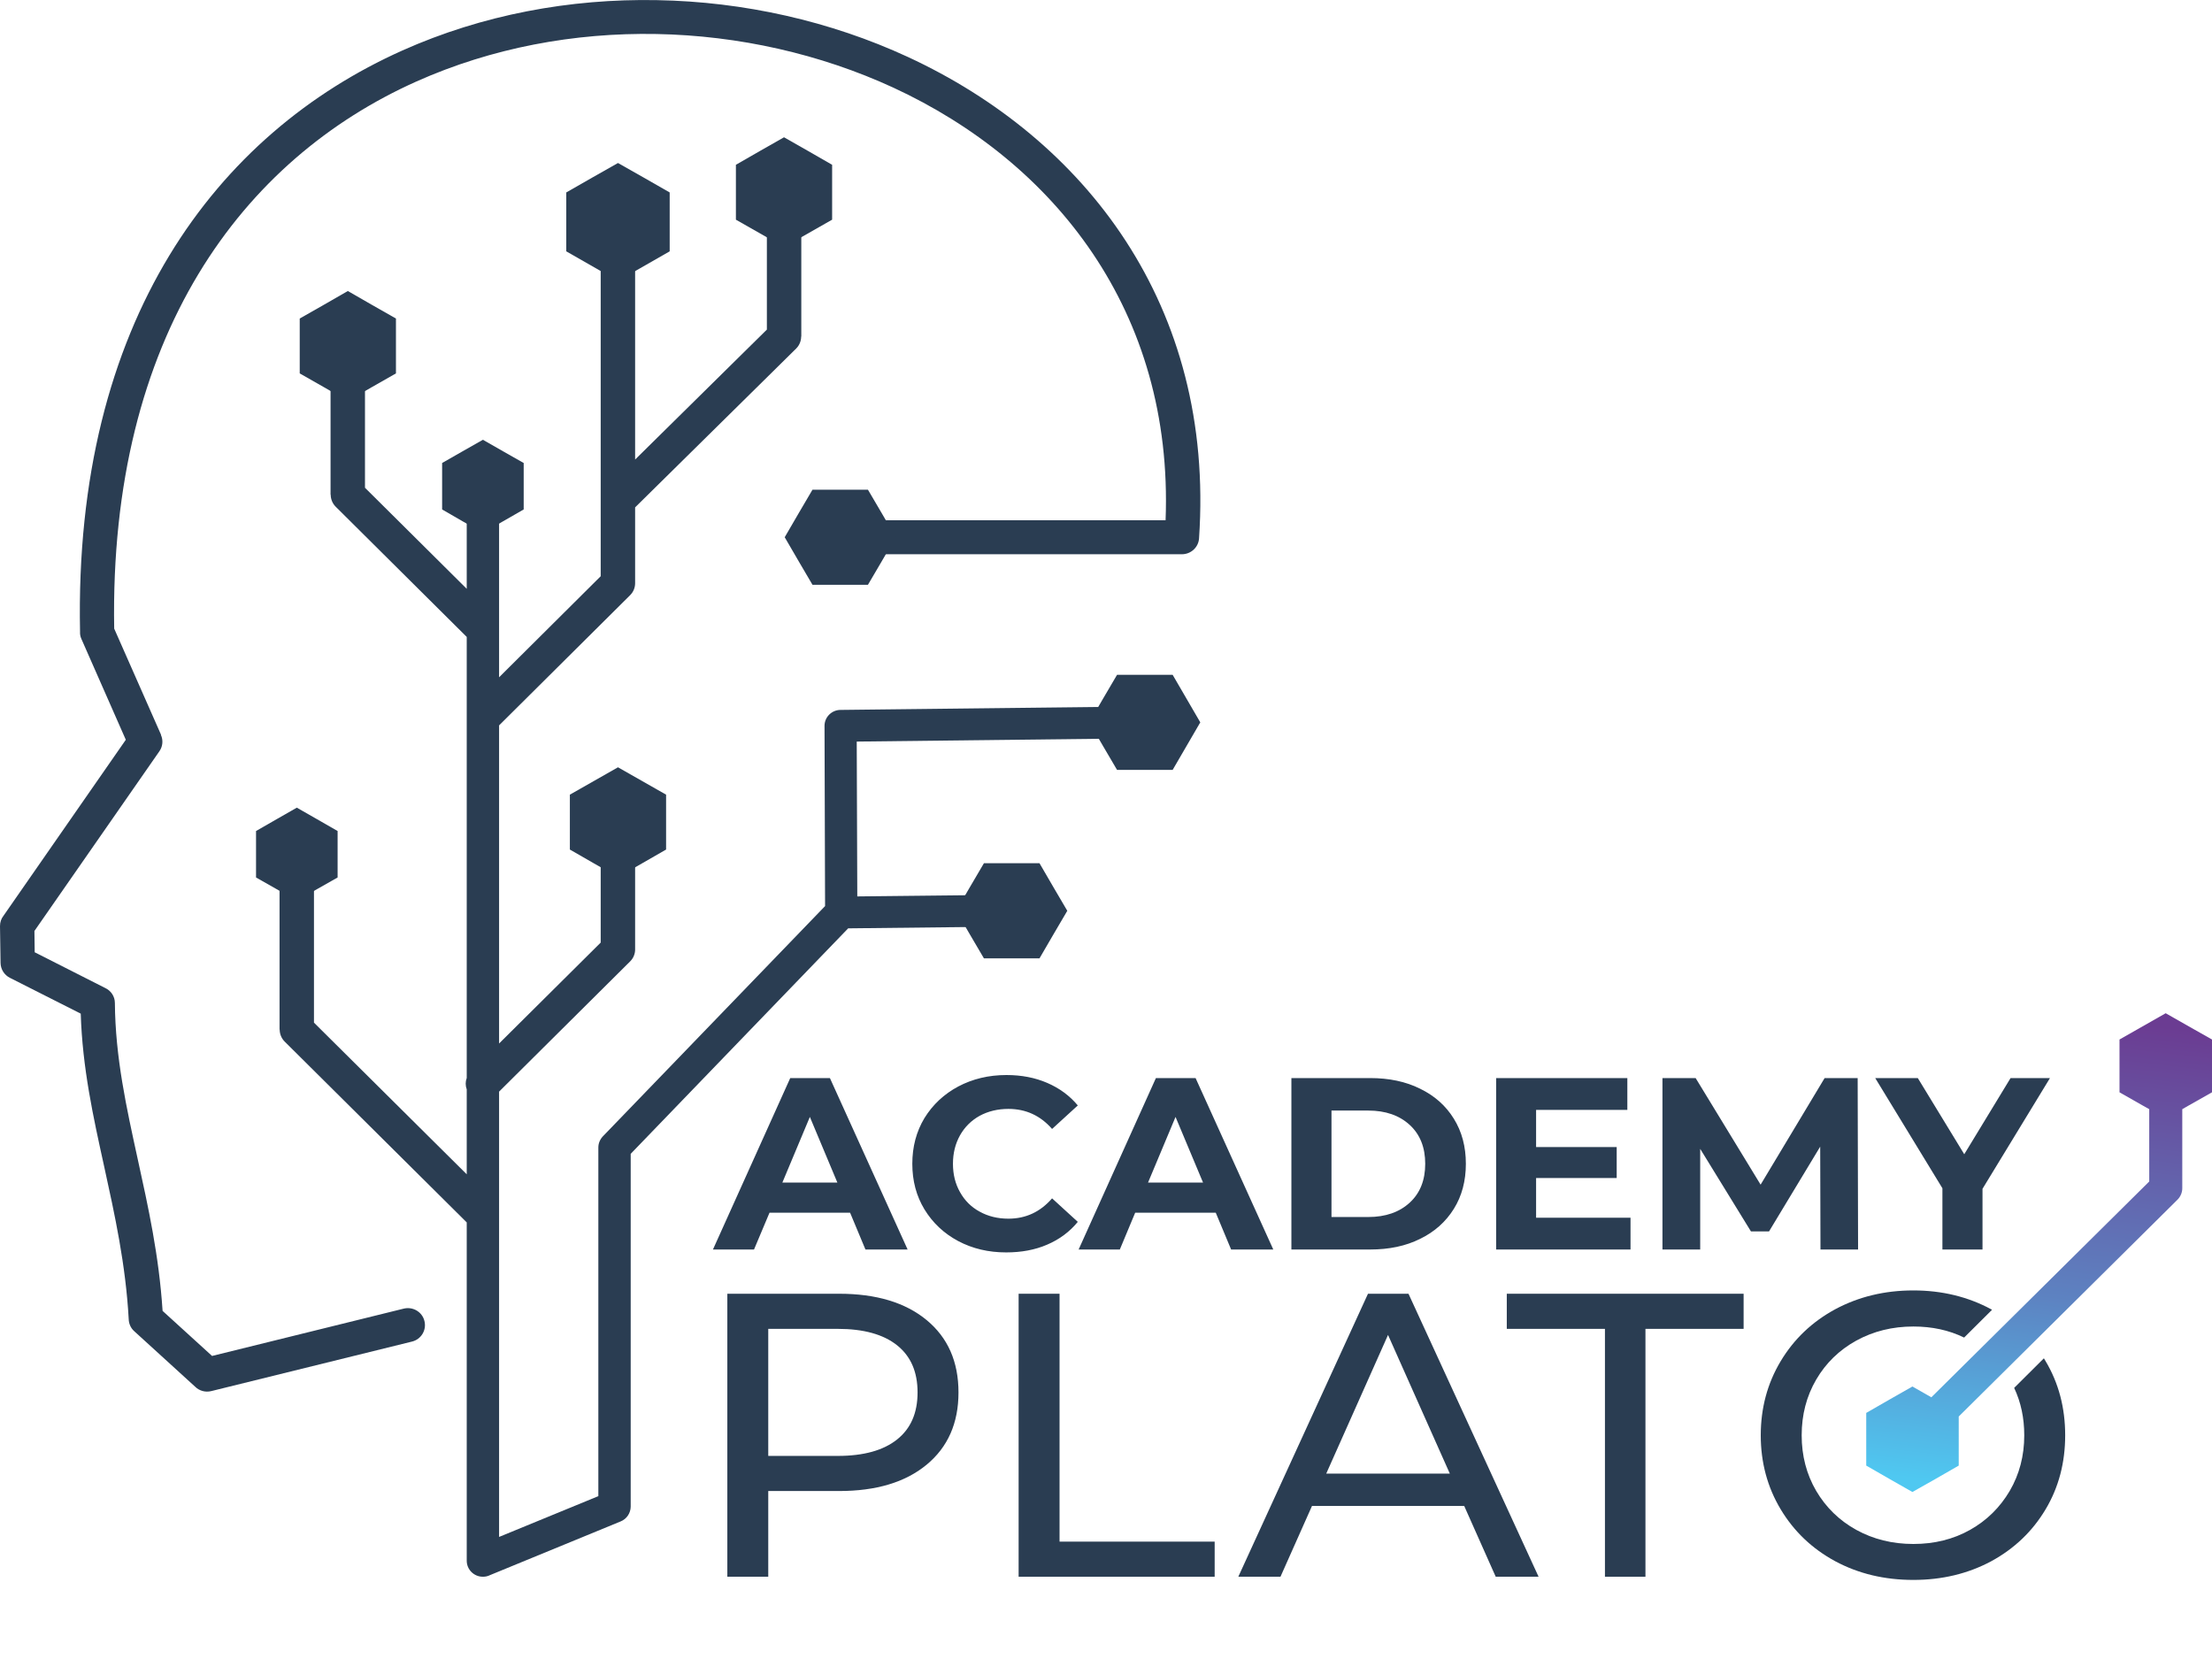<svg width="16" height="12" viewBox="0 0 16 12" fill="none" xmlns="http://www.w3.org/2000/svg">
<path d="M2.919 9.466C2.986 9.449 3.054 9.489 3.07 9.555C3.087 9.621 3.046 9.688 2.98 9.704L1.529 10.062C1.485 10.073 1.441 10.06 1.411 10.03L0.971 9.629C0.945 9.606 0.932 9.574 0.931 9.542C0.909 9.144 0.83 8.787 0.754 8.44C0.674 8.077 0.596 7.724 0.584 7.332L0.072 7.073C0.03 7.052 0.005 7.01 0.004 6.966L1.54277e-05 6.699C-0 6.67 0.009 6.644 0.026 6.623L0.91 5.351L0.589 4.622C0.581 4.605 0.578 4.587 0.579 4.569C0.533 2.322 1.567 0.966 2.911 0.365C3.488 0.107 4.122 -0.011 4.752 0.001C5.381 0.012 6.007 0.153 6.567 0.412C7.846 1.004 8.788 2.208 8.673 3.894C8.669 3.959 8.614 4.009 8.549 4.009L6.145 4.009C6.076 4.009 6.02 3.954 6.02 3.886C6.02 3.818 6.076 3.763 6.145 3.763H8.431C8.489 2.252 7.625 1.172 6.462 0.634C5.933 0.39 5.342 0.257 4.748 0.246C4.154 0.235 3.557 0.346 3.013 0.589C1.757 1.15 0.789 2.426 0.826 4.547L1.165 5.315L1.164 5.316C1.181 5.353 1.178 5.398 1.153 5.434L0.249 6.734L0.251 6.888L0.76 7.146C0.802 7.165 0.831 7.207 0.831 7.255C0.834 7.649 0.915 8.013 0.997 8.388C1.072 8.73 1.15 9.081 1.176 9.482L1.534 9.808L2.919 9.466Z" fill="#2A3D52"/>
<path fill-rule="evenodd" clip-rule="evenodd" d="M6.479 3.886L6.379 4.058L6.278 4.23H6.078H5.877L5.776 4.058L5.676 3.886L5.776 3.714L5.877 3.542H6.078H6.278L6.379 3.714L6.479 3.886Z" fill="#2A3D52"/>
<path d="M6.148 8.772H5.566L5.454 9.038H5.157L5.716 7.798H6.003L6.565 9.038H6.26L6.149 8.772H6.148ZM6.057 8.554L5.858 8.079L5.659 8.554H6.057V8.554ZM7.278 9.059C7.15 9.059 7.035 9.032 6.931 8.977C6.828 8.922 6.747 8.846 6.687 8.748C6.628 8.651 6.599 8.541 6.599 8.418C6.599 8.295 6.628 8.185 6.687 8.087C6.747 7.99 6.828 7.914 6.931 7.859C7.035 7.804 7.151 7.776 7.28 7.776C7.389 7.776 7.487 7.795 7.575 7.833C7.663 7.871 7.737 7.925 7.796 7.996L7.61 8.166C7.525 8.069 7.42 8.021 7.294 8.021C7.217 8.021 7.147 8.038 7.086 8.071C7.025 8.105 6.978 8.152 6.944 8.212C6.91 8.273 6.893 8.341 6.893 8.418C6.893 8.495 6.91 8.563 6.944 8.623C6.978 8.684 7.025 8.731 7.086 8.764C7.147 8.798 7.217 8.815 7.294 8.815C7.42 8.815 7.525 8.766 7.61 8.668L7.796 8.838C7.737 8.91 7.663 8.965 7.574 9.003C7.486 9.041 7.387 9.059 7.278 9.059V9.059ZM8.794 8.772H8.211L8.1 9.038H7.802L8.361 7.798H8.648L9.21 9.038H8.905L8.794 8.772H8.794ZM8.702 8.554L8.503 8.079L8.304 8.554H8.702ZM9.341 7.798H9.911C10.047 7.798 10.168 7.823 10.272 7.875C10.377 7.926 10.458 7.998 10.516 8.092C10.574 8.185 10.603 8.294 10.603 8.418C10.603 8.542 10.574 8.651 10.516 8.744C10.458 8.837 10.377 8.91 10.272 8.961C10.168 9.013 10.047 9.038 9.911 9.038H9.341V7.798V7.798ZM9.897 8.803C10.022 8.803 10.122 8.768 10.197 8.699C10.272 8.63 10.309 8.536 10.309 8.418C10.309 8.3 10.272 8.206 10.197 8.137C10.122 8.068 10.022 8.033 9.897 8.033H9.631V8.803H9.897V8.803ZM11.794 8.808V9.038H10.822V7.798H11.771V8.028H11.111V8.297H11.694V8.521H11.111V8.808H11.794V8.808ZM13.168 9.038L13.166 8.294L12.796 8.907H12.665L12.298 8.31V9.038H12.025V7.798H12.265L12.735 8.569L13.198 7.798H13.437L13.44 9.038H13.168V9.038ZM14.34 8.599V9.038H14.05V8.595L13.564 7.798H13.872L14.208 8.349L14.543 7.798H14.828L14.34 8.599H14.34Z" fill="#2A3D52"/>
<path d="M6.069 9.358C6.337 9.358 6.548 9.421 6.702 9.548C6.856 9.675 6.933 9.849 6.933 10.072C6.933 10.294 6.856 10.468 6.702 10.595C6.548 10.722 6.337 10.785 6.069 10.785H5.557V11.405H5.261V9.358H6.069V9.358ZM6.06 10.531C6.247 10.531 6.39 10.491 6.489 10.412C6.588 10.333 6.637 10.22 6.637 10.072C6.637 9.923 6.588 9.81 6.489 9.731C6.39 9.652 6.247 9.612 6.06 9.612H5.557V10.531H6.06V10.531Z" fill="#2A3D52"/>
<path d="M7.368 9.358H7.664V11.151H8.786V11.405H7.368V9.358Z" fill="#2A3D52"/>
<path d="M10.591 10.893H9.49L9.262 11.405H8.957L9.895 9.358H10.188L11.129 11.405H10.819L10.591 10.893H10.591ZM10.487 10.659L10.04 9.656L9.593 10.659H10.487H10.487Z" fill="#2A3D52"/>
<path d="M11.609 9.612H10.899V9.358H12.612V9.612H11.902V11.405H11.609V9.612Z" fill="#2A3D52"/>
<path d="M13.84 11.428C13.631 11.428 13.443 11.383 13.275 11.293C13.107 11.202 12.976 11.077 12.88 10.917C12.784 10.757 12.736 10.578 12.736 10.382C12.736 10.185 12.784 10.006 12.88 9.846C12.976 9.686 13.107 9.561 13.275 9.47C13.443 9.38 13.631 9.334 13.84 9.334C14.047 9.334 14.235 9.38 14.402 9.47L14.409 9.474L14.207 9.675C14.097 9.621 13.974 9.595 13.84 9.595C13.688 9.595 13.551 9.629 13.427 9.697C13.304 9.765 13.207 9.859 13.137 9.979C13.067 10.099 13.032 10.233 13.032 10.382C13.032 10.53 13.067 10.664 13.137 10.784C13.207 10.903 13.304 10.998 13.427 11.066C13.551 11.134 13.688 11.168 13.84 11.168C13.992 11.168 14.129 11.134 14.25 11.066C14.371 10.998 14.467 10.903 14.537 10.784C14.607 10.664 14.642 10.53 14.642 10.382C14.642 10.257 14.618 10.143 14.569 10.039L14.784 9.825C14.788 9.832 14.792 9.838 14.796 9.845C14.891 10.004 14.938 10.183 14.938 10.382C14.938 10.58 14.891 10.759 14.796 10.918C14.701 11.077 14.57 11.202 14.403 11.293C14.235 11.383 14.047 11.428 13.84 11.428H13.84Z" fill="#2A3D52"/>
<path d="M3.61 4.899L4.345 4.168V1.663C4.345 1.595 4.401 1.54 4.47 1.54C4.539 1.54 4.594 1.595 4.594 1.663V3.324L5.547 2.384V1.513C5.547 1.445 5.603 1.39 5.671 1.39C5.74 1.39 5.796 1.445 5.796 1.513V2.434H5.795C5.795 2.465 5.783 2.497 5.759 2.521L4.594 3.67V4.218H4.594C4.594 4.25 4.582 4.281 4.558 4.305L3.61 5.247V7.548L4.345 6.818V5.947C4.345 5.879 4.401 5.824 4.47 5.824C4.539 5.824 4.594 5.879 4.594 5.947V6.868H4.594C4.594 6.899 4.582 6.93 4.558 6.954L3.61 7.896V8.61V9.451V11.117L4.328 10.822V8.3C4.328 8.266 4.343 8.236 4.366 8.214L5.968 6.554L5.964 5.25C5.964 5.187 6.016 5.135 6.08 5.135L8.28 5.11C8.344 5.109 8.397 5.161 8.397 5.224C8.398 5.288 8.346 5.34 8.282 5.34L6.197 5.364L6.201 6.484L7.226 6.473C7.29 6.472 7.343 6.523 7.343 6.587C7.344 6.65 7.292 6.702 7.228 6.703L6.135 6.715L4.562 8.346V10.899C4.561 10.944 4.534 10.987 4.489 11.005L3.545 11.393C3.529 11.401 3.512 11.405 3.493 11.405C3.428 11.405 3.376 11.353 3.376 11.289V9.451V8.842L2.059 7.534C2.035 7.51 2.023 7.478 2.023 7.447H2.022V6.178C2.022 6.11 2.078 6.055 2.147 6.055C2.216 6.055 2.271 6.11 2.271 6.178V7.397L3.376 8.494V7.88C3.366 7.853 3.366 7.824 3.376 7.797V4.607L2.428 3.665C2.404 3.641 2.392 3.609 2.392 3.578H2.391V2.657C2.391 2.589 2.447 2.534 2.516 2.534C2.585 2.534 2.64 2.589 2.64 2.657V3.528L3.376 4.259V3.599C3.376 3.531 3.428 3.476 3.493 3.476C3.558 3.476 3.61 3.531 3.61 3.599V4.899L3.61 4.899Z" fill="#2A3D52"/>
<path fill-rule="evenodd" clip-rule="evenodd" d="M2.516 2.105L2.69 2.205L2.864 2.304V2.502V2.701L2.69 2.8L2.516 2.9L2.342 2.8L2.168 2.701V2.502V2.304L2.342 2.205L2.516 2.105Z" fill="#2A3D52"/>
<path fill-rule="evenodd" clip-rule="evenodd" d="M3.493 3.181L3.64 3.265L3.788 3.349V3.517V3.685L3.64 3.77L3.493 3.854L3.345 3.77L3.198 3.685V3.517V3.349L3.345 3.265L3.493 3.181Z" fill="#2A3D52"/>
<path fill-rule="evenodd" clip-rule="evenodd" d="M4.47 1.179L4.657 1.285L4.844 1.392V1.605V1.818L4.657 1.925L4.47 2.032L4.283 1.925L4.096 1.818V1.605V1.392L4.283 1.285L4.47 1.179Z" fill="#2A3D52"/>
<path fill-rule="evenodd" clip-rule="evenodd" d="M2.147 5.842L2.294 5.926L2.442 6.011V6.179V6.347L2.294 6.431L2.147 6.515L2 6.431L1.852 6.347V6.179V6.011L2 5.926L2.147 5.842Z" fill="#2A3D52"/>
<path fill-rule="evenodd" clip-rule="evenodd" d="M4.47 5.55L4.644 5.649L4.818 5.748V5.947V6.145L4.644 6.245L4.47 6.344L4.296 6.245L4.122 6.145V5.947V5.748L4.296 5.649L4.47 5.55Z" fill="#2A3D52"/>
<path fill-rule="evenodd" clip-rule="evenodd" d="M5.671 0.993L5.845 1.092L6.019 1.192V1.39V1.589L5.845 1.688L5.671 1.787L5.497 1.688L5.323 1.589V1.39V1.192L5.497 1.092L5.671 0.993Z" fill="#2A3D52"/>
<path fill-rule="evenodd" clip-rule="evenodd" d="M8.682 5.225L8.582 5.397L8.482 5.569H8.281H8.08L7.979 5.397L7.879 5.225L7.979 5.053L8.08 4.881H8.281H8.482L8.582 5.053L8.682 5.225Z" fill="#2A3D52"/>
<path fill-rule="evenodd" clip-rule="evenodd" d="M7.72 6.588L7.619 6.76L7.519 6.932H7.318H7.117L7.016 6.76L6.916 6.588L7.016 6.416L7.117 6.244H7.318H7.519L7.619 6.416L7.72 6.588Z" fill="#2A3D52"/>
<path fill-rule="evenodd" clip-rule="evenodd" d="M16 7.901V7.71V7.519L15.832 7.424L15.665 7.329L15.498 7.424L15.331 7.519V7.71V7.901L15.498 7.996L15.546 8.023V8.546L13.97 10.107L13.833 10.029L13.666 10.124L13.499 10.22V10.411V10.601L13.666 10.697L13.833 10.792L14.001 10.697L14.168 10.601V10.411V10.246L15.75 8.678C15.773 8.655 15.785 8.625 15.785 8.595H15.785V8.023L15.832 7.996L16 7.901V7.901Z" fill="url(#paint0_linear_1901_6410)"/>
<defs>
<linearGradient id="paint0_linear_1901_6410" x1="14.953" y1="7.346" x2="14.555" y2="10.776" gradientUnits="userSpaceOnUse">
<stop stop-color="#6B3C92"/>
<stop offset="0.588" stop-color="#5D82C1"/>
<stop offset="1" stop-color="#4FC8F1"/>
</linearGradient>
</defs>
</svg>
